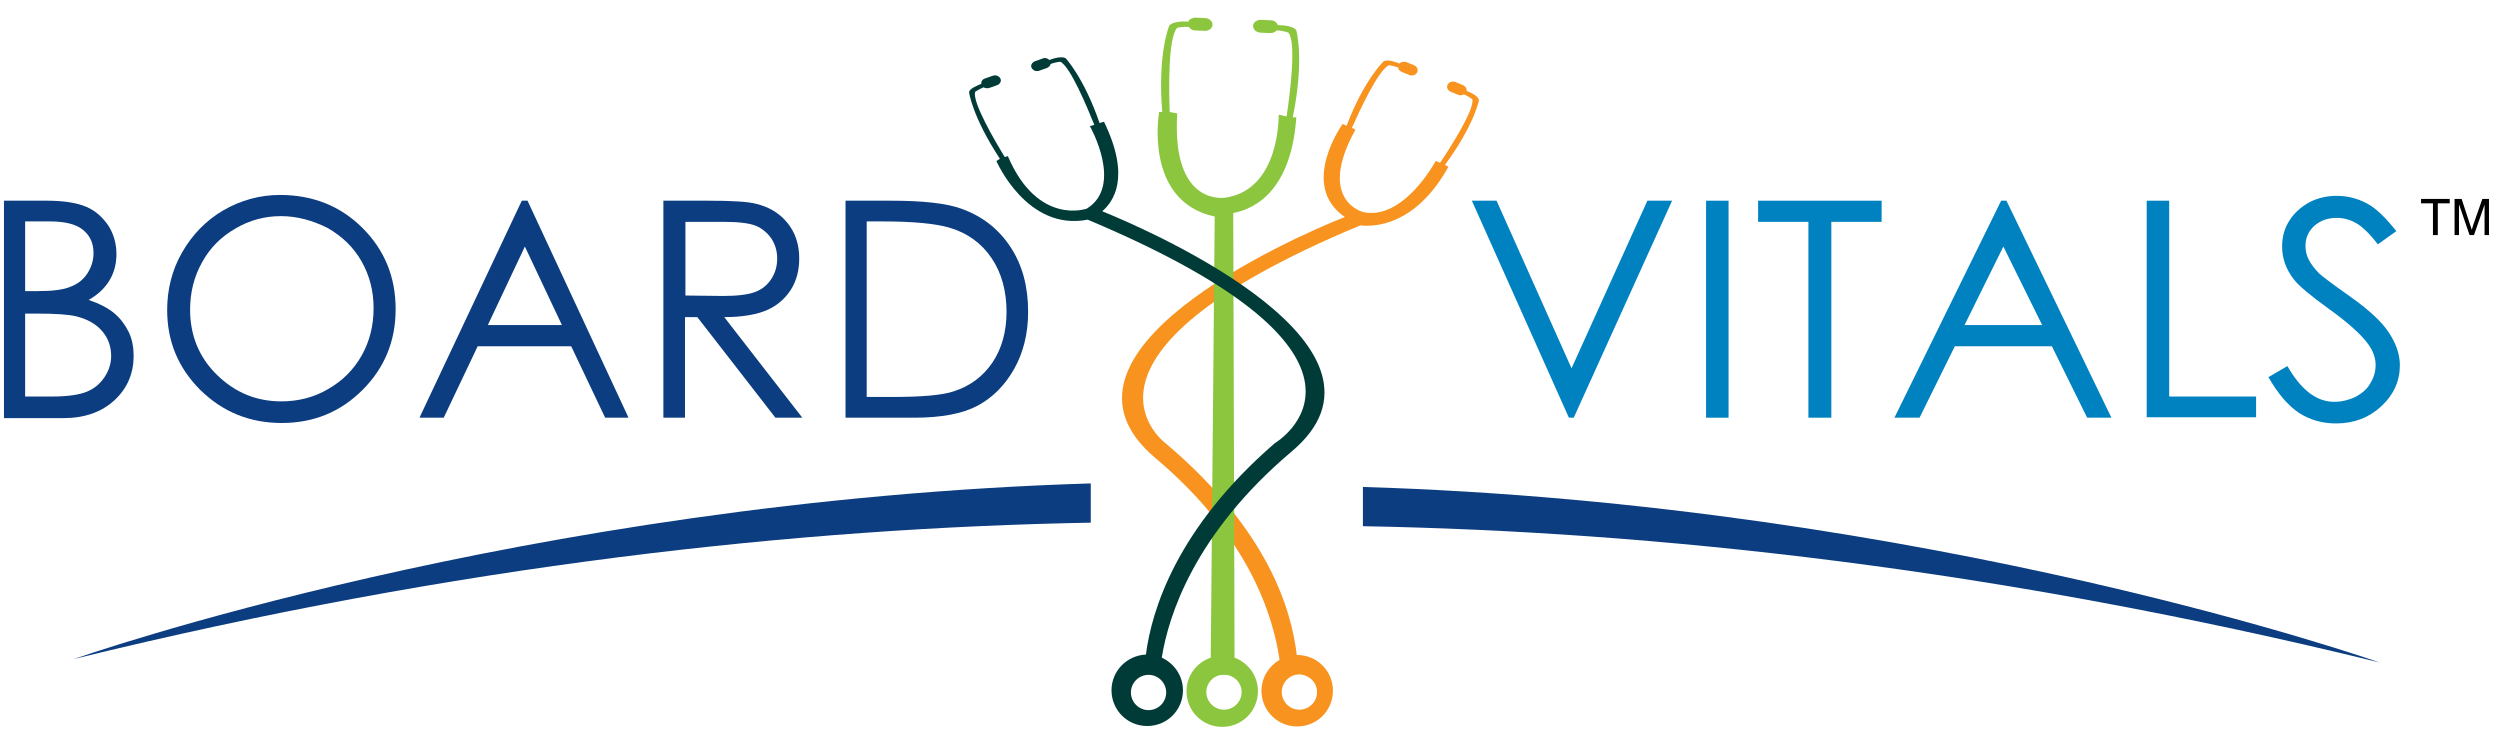 <?xml version="1.0" encoding="utf-8"?>
<!-- Generator: Adobe Illustrator 19.2.1, SVG Export Plug-In . SVG Version: 6.00 Build 0)  -->
<svg version="1.1" id="Layer_1" xmlns="http://www.w3.org/2000/svg" xmlns:xlink="http://www.w3.org/1999/xlink" x="0px" y="0px"
	 viewBox="0 0 566.8 168.6" style="enable-background:new 0 0 566.8 168.6;" xml:space="preserve">
<style type="text/css">
	.st0{fill:#0C3D80;}
	.st1{fill:#0082C1;}
	.st2{fill:#F7931E;}
	.st3{fill:#8CC63F;}
	.st4{fill:#003B37;}
</style>
<g>
	<path class="st0" d="M0.9,45.5h9.7c3.9,0,6.9,0.5,9,1.4c2.1,0.9,3.7,2.4,5,4.3c1.2,1.9,1.8,4.1,1.8,6.4c0,2.2-0.5,4.2-1.6,6
		c-1.1,1.8-2.6,3.2-4.7,4.4c2.6,0.9,4.5,1.9,5.9,3.1c1.4,1.2,2.4,2.6,3.2,4.2c0.8,1.7,1.1,3.5,1.1,5.4c0,3.9-1.4,7.3-4.3,10
		c-2.9,2.7-6.8,4.1-11.6,4.1H0.9V45.5z M5.7,50.3V66h2.8c3.4,0,5.9-0.3,7.5-1c1.6-0.6,2.9-1.6,3.8-3c0.9-1.4,1.4-2.9,1.4-4.6
		c0-2.3-0.8-4-2.4-5.3c-1.6-1.3-4.1-1.9-7.5-1.9H5.7z M5.7,71v18.9h6.1c3.6,0,6.2-0.4,7.9-1.1c1.7-0.7,3-1.8,4-3.3
		c1-1.5,1.5-3.1,1.5-4.8c0-2.2-0.7-4.1-2.1-5.7c-1.4-1.6-3.4-2.7-5.9-3.3c-1.7-0.4-4.6-0.6-8.7-0.6H5.7z"/>
	<path class="st0" d="M63.5,44.2c7.4,0,13.7,2.5,18.7,7.5c5,5,7.5,11.1,7.5,18.4c0,7.2-2.5,13.3-7.5,18.3c-5,5-11.1,7.5-18.3,7.5
		c-7.3,0-13.4-2.5-18.5-7.5c-5-5-7.5-11-7.5-18.1c0-4.7,1.1-9.1,3.4-13.1c2.3-4,5.4-7.2,9.3-9.5C54.6,45.4,58.9,44.2,63.5,44.2z
		 M63.7,49c-3.6,0-7.1,0.9-10.3,2.8c-3.3,1.9-5.8,4.4-7.6,7.7c-1.8,3.2-2.7,6.8-2.7,10.7c0,5.8,2,10.8,6.1,14.8c4.1,4,8.9,6,14.6,6
		c3.8,0,7.4-0.9,10.6-2.8c3.2-1.8,5.8-4.4,7.6-7.6c1.8-3.2,2.7-6.8,2.7-10.7c0-3.9-0.9-7.4-2.7-10.6c-1.8-3.2-4.4-5.7-7.7-7.6
		C70.9,50,67.4,49,63.7,49z"/>
	<path class="st0" d="M119.6,45.5l22.9,49.2h-5.3l-7.7-16.2h-21.2l-7.7,16.2h-5.5l23.2-49.2H119.6z M119,55.9l-8.4,17.8h16.8
		L119,55.9z"/>
	<path class="st0" d="M150.5,45.5h9.8c5.5,0,9.2,0.2,11.1,0.7c2.9,0.7,5.3,2.1,7.1,4.3c1.8,2.2,2.7,4.9,2.7,8.1c0,2.7-0.6,5-1.9,7.1
		c-1.3,2-3.1,3.6-5.4,4.6c-2.3,1-5.6,1.6-9.7,1.6l17.7,22.8h-6.1l-17.7-22.8h-2.8v22.8h-4.9V45.5z M155.4,50.3V67l8.5,0.1
		c3.3,0,5.7-0.3,7.3-0.9c1.6-0.6,2.8-1.6,3.7-3c0.9-1.4,1.3-2.9,1.3-4.6c0-1.6-0.4-3.1-1.3-4.5c-0.9-1.3-2.1-2.3-3.5-2.9
		c-1.5-0.6-3.9-0.9-7.2-0.9H155.4z"/>
	<path class="st0" d="M191.7,94.7V45.5h10.2c7.4,0,12.7,0.6,16,1.8c4.8,1.7,8.5,4.6,11.2,8.7c2.7,4.1,4,9,4,14.7
		c0,4.9-1.1,9.3-3.2,13c-2.1,3.7-4.9,6.5-8.3,8.3c-3.4,1.8-8.2,2.7-14.3,2.7H191.7z M196.5,90h5.7c6.8,0,11.5-0.4,14.1-1.3
		c3.7-1.2,6.6-3.4,8.7-6.5c2.1-3.1,3.2-7,3.2-11.5c0-4.7-1.1-8.8-3.4-12.2c-2.3-3.4-5.5-5.7-9.6-6.9c-3.1-0.9-8.1-1.4-15.2-1.4h-3.5
		V90z"/>
	<path class="st1" d="M333.7,45.5h5.6l17,38l17.2-38h5.6l-22.3,49.2h-1.1L333.7,45.5z"/>
	<path class="st1" d="M386.8,45.5h5.1v49.2h-5.1V45.5z"/>
	<path class="st1" d="M398.6,50.3v-4.8h28v4.8h-11.4v44.4H410V50.3H398.6z"/>
	<path class="st1" d="M454.9,45.5l23.8,49.2h-5.5l-8-16.2h-22l-8,16.2h-5.7l24.2-49.2H454.9z M454.2,55.9l-8.8,17.8H463L454.2,55.9z
		"/>
	<path class="st1" d="M486.7,45.5h5.1v44.4h19.7v4.7h-24.8V45.5z"/>
	<path class="st1" d="M514.3,85.5l4.3-2.5c3.1,5.4,6.6,8.1,10.6,8.1c1.7,0,3.3-0.4,4.8-1.1c1.5-0.8,2.7-1.8,3.4-3.1
		c0.8-1.3,1.2-2.7,1.2-4.1c0-1.7-0.6-3.3-1.7-4.8c-1.6-2.2-4.5-4.8-8.8-7.9c-4.3-3.1-6.9-5.3-8-6.7c-1.8-2.3-2.7-4.8-2.7-7.5
		c0-2.1,0.5-4.1,1.6-5.8c1.1-1.8,2.6-3.1,4.5-4.2c1.9-1,4-1.5,6.3-1.5c2.4,0,4.7,0.6,6.8,1.7c2.1,1.1,4.3,3.3,6.7,6.3l-4.2,3
		c-1.9-2.5-3.6-4.1-4.9-4.8c-1.4-0.8-2.8-1.2-4.4-1.2c-2.1,0-3.7,0.6-5.1,1.8c-1.3,1.2-2,2.7-2,4.5c0,1.1,0.2,2.1,0.7,3.1
		c0.5,1,1.3,2.1,2.5,3.3c0.7,0.6,2.9,2.3,6.6,4.9c4.4,3.1,7.5,5.9,9.1,8.4c1.6,2.4,2.5,4.9,2.5,7.4c0,3.6-1.4,6.7-4.2,9.3
		c-2.8,2.6-6.2,3.9-10.3,3.9c-3.1,0-5.9-0.8-8.4-2.4C518.7,91.9,516.4,89.2,514.3,85.5z"/>
</g>
<path class="st0" d="M309,110.4v8.9c66,1.2,143.4,9.5,230.5,30.9C539.5,150.2,437.7,114.3,309,110.4z"/>
<path class="st0" d="M247.3,109.6v8.9c-66,1.2-143.4,9.5-230.5,30.9C16.8,149.4,118.7,113.5,247.3,109.6z"/>
<g>
	<path d="M551.6,53.3v-7.2h-2.7v-1h6.5v1h-2.7v7.2H551.6z"/>
	<path d="M556.5,53.3v-8.2h1.6l1.9,5.8c0.2,0.5,0.3,0.9,0.4,1.2c0.1-0.3,0.2-0.7,0.4-1.3l2-5.7h1.5v8.2h-1v-6.9l-2.4,6.9h-1l-2.4-7
		v7H556.5z"/>
</g>
<g>
	<path class="st2" d="M335.3,22.7c-0.1-0.9-1.8-1.7-2.8-2.1c0.1-0.5-0.2-1-0.8-1.3l-1.7-0.7c-0.7-0.3-1.5,0-1.8,0.6
		c-0.3,0.6,0,1.3,0.7,1.6l1.7,0.7c0.4,0.2,0.9,0.1,1.3-0.1c1,0.4,1.9,1.1,1.9,1.1c0.6,2.2-5,11-7.3,14.4l-1-0.4
		c0,0-7.2,13.5-16.4,11.6c0,0-10.7-2.6-1.8-18.7l-0.8-0.4c1.6-3.6,6-13.2,8.4-14.2c0,0,1.1,0.1,2.1,0.5c0,0.4,0.3,0.8,0.8,1l1.7,0.7
		c0.7,0.3,1.5,0,1.8-0.6c0.3-0.6,0-1.3-0.7-1.6l-1.7-0.7c-0.6-0.2-1.2-0.1-1.6,0.3c-1-0.4-2.8-1-3.6-0.5c0,0-4.4,4.1-8.4,14.6
		l-0.9-0.4c0,0-10,13.9,0.5,21.1c-12.7,5-71,31-43,54.6c21.6,18.2,26.8,36.2,28.2,45.8c-2.4,1.4-4.1,4-4.1,7c0,4.5,3.6,8.1,8.1,8.1
		c4.5,0,8.1-3.6,8.1-8.1c0-4.5-3.6-8.1-8.1-8.1c-0.1,0-0.1,0-0.1,0c-1.2-10.2-6.4-28.2-29.5-47.8c0,0-27.9-19.7,43.9-49.6
		c2.7,0.3,12.3,0.5,20-13.3l-0.8-0.4C334.4,28.1,335.3,22.7,335.3,22.7z M298.6,156.9c0,2.2-1.8,4-4,4c-2.2,0-4-1.8-4-4
		c0-2.2,1.8-4,4-4C296.8,153,298.6,154.7,298.6,156.9z"/>
</g>
<g>
	<path class="st3" d="M293.9,6.9c-0.6-1-2.9-1.2-4.2-1.2c-0.2-0.6-0.8-1.1-1.6-1.1l-2.3-0.1c-0.9,0-1.7,0.6-1.7,1.4
		c0,0.8,0.7,1.4,1.6,1.5l2.3,0.1c0.6,0,1.1-0.2,1.4-0.6c1.4,0,2.7,0.5,2.7,0.5c1.9,2.2,0.3,14.3-0.4,19l-1.8-0.4
		c0,0,0.4,16.9-12,18.8c0,0-12.3,2.3-11-19.1l-1.7-0.3c-0.2-4.6-0.4-17,1.7-19.1c0,0,1.3-0.3,2.6-0.2c0.3,0.4,0.8,0.8,1.4,0.8
		l2.3,0.1c0.9,0,1.7-0.6,1.7-1.4c0-0.8-0.7-1.4-1.6-1.5l-2.3-0.1c-0.7,0-1.4,0.4-1.6,0.9c-1.3-0.1-3.6,0-4.3,0.9
		c0,0-2.7,6.3-1.6,19.6l-0.7,0c0,0-3.6,20.2,12.6,23.7l-0.9,100c-3.2,1.1-5.5,4.1-5.5,7.6c0,4.5,3.6,8.1,8.1,8.1
		c4.5,0,8.1-3.6,8.1-8.1c0-3.5-2.2-6.4-5.3-7.6l-0.3-100.8c2.9-0.6,13-3.1,14.3-21.7l-0.8,0C295.8,13.4,293.9,6.9,293.9,6.9z
		 M281.5,156.9c0,2.2-1.8,4-4,4c-2.2,0-4-1.8-4-4c0-2,1.5-3.7,3.5-3.9h0.9C280,153.2,281.5,154.9,281.5,156.9z"/>
</g>
<g>
	<path class="st4" d="M249.9,47.9c2.4-2.1,6.6-7.5,0.4-20.3l-1,0.3c-3.6-10.4-7.7-14.7-7.7-14.7c-0.8-0.5-2.7,0-3.7,0.4
		c-0.4-0.4-1-0.6-1.6-0.3l-1.7,0.6c-0.7,0.3-1,1-0.7,1.5c0.3,0.6,1.1,0.9,1.8,0.6l1.7-0.6c0.4-0.2,0.7-0.5,0.8-0.9
		c1-0.4,2.2-0.5,2.2-0.5c2.3,1.1,6.2,10.6,7.7,14.3l-1,0.3c0,0,7.7,13.5-0.7,18.7c0,0-11.1,4-17.9-11.9l-0.7,0.2
		c-2.1-3.4-7.5-12.6-6.7-14.8c0,0,0.9-0.6,1.9-1c0.4,0.2,0.9,0.3,1.4,0.1l1.7-0.6c0.7-0.3,1-1,0.7-1.5c-0.3-0.6-1.1-0.9-1.8-0.6
		l-1.7,0.6c-0.6,0.2-0.9,0.7-0.8,1.2c-1,0.4-2.7,1.1-2.8,1.9c0,0,0.7,5.5,7,15.1l-0.8,0.5c0,0,6.9,16,20.7,13.3
		c74.9,31.5,42.4,50.7,42.4,50.7c-22.2,19.2-27.9,37.8-29.2,47.9c-4.3,0.2-7.8,3.7-7.8,8.1c0,4.5,3.6,8.1,8.1,8.1
		c4.5,0,8.1-3.6,8.1-8.1c0-3.3-2-6.1-4.8-7.4c1.5-9.5,7.4-28.1,29.4-46.7C320.6,79.1,263,53.2,249.9,47.9z M260.4,161
		c-2.2,0-4-1.8-4-4c0-2.2,1.8-4,4-4c2.2,0,4,1.8,4,4C264.4,159.2,262.6,161,260.4,161z"/>
</g>
</svg>
